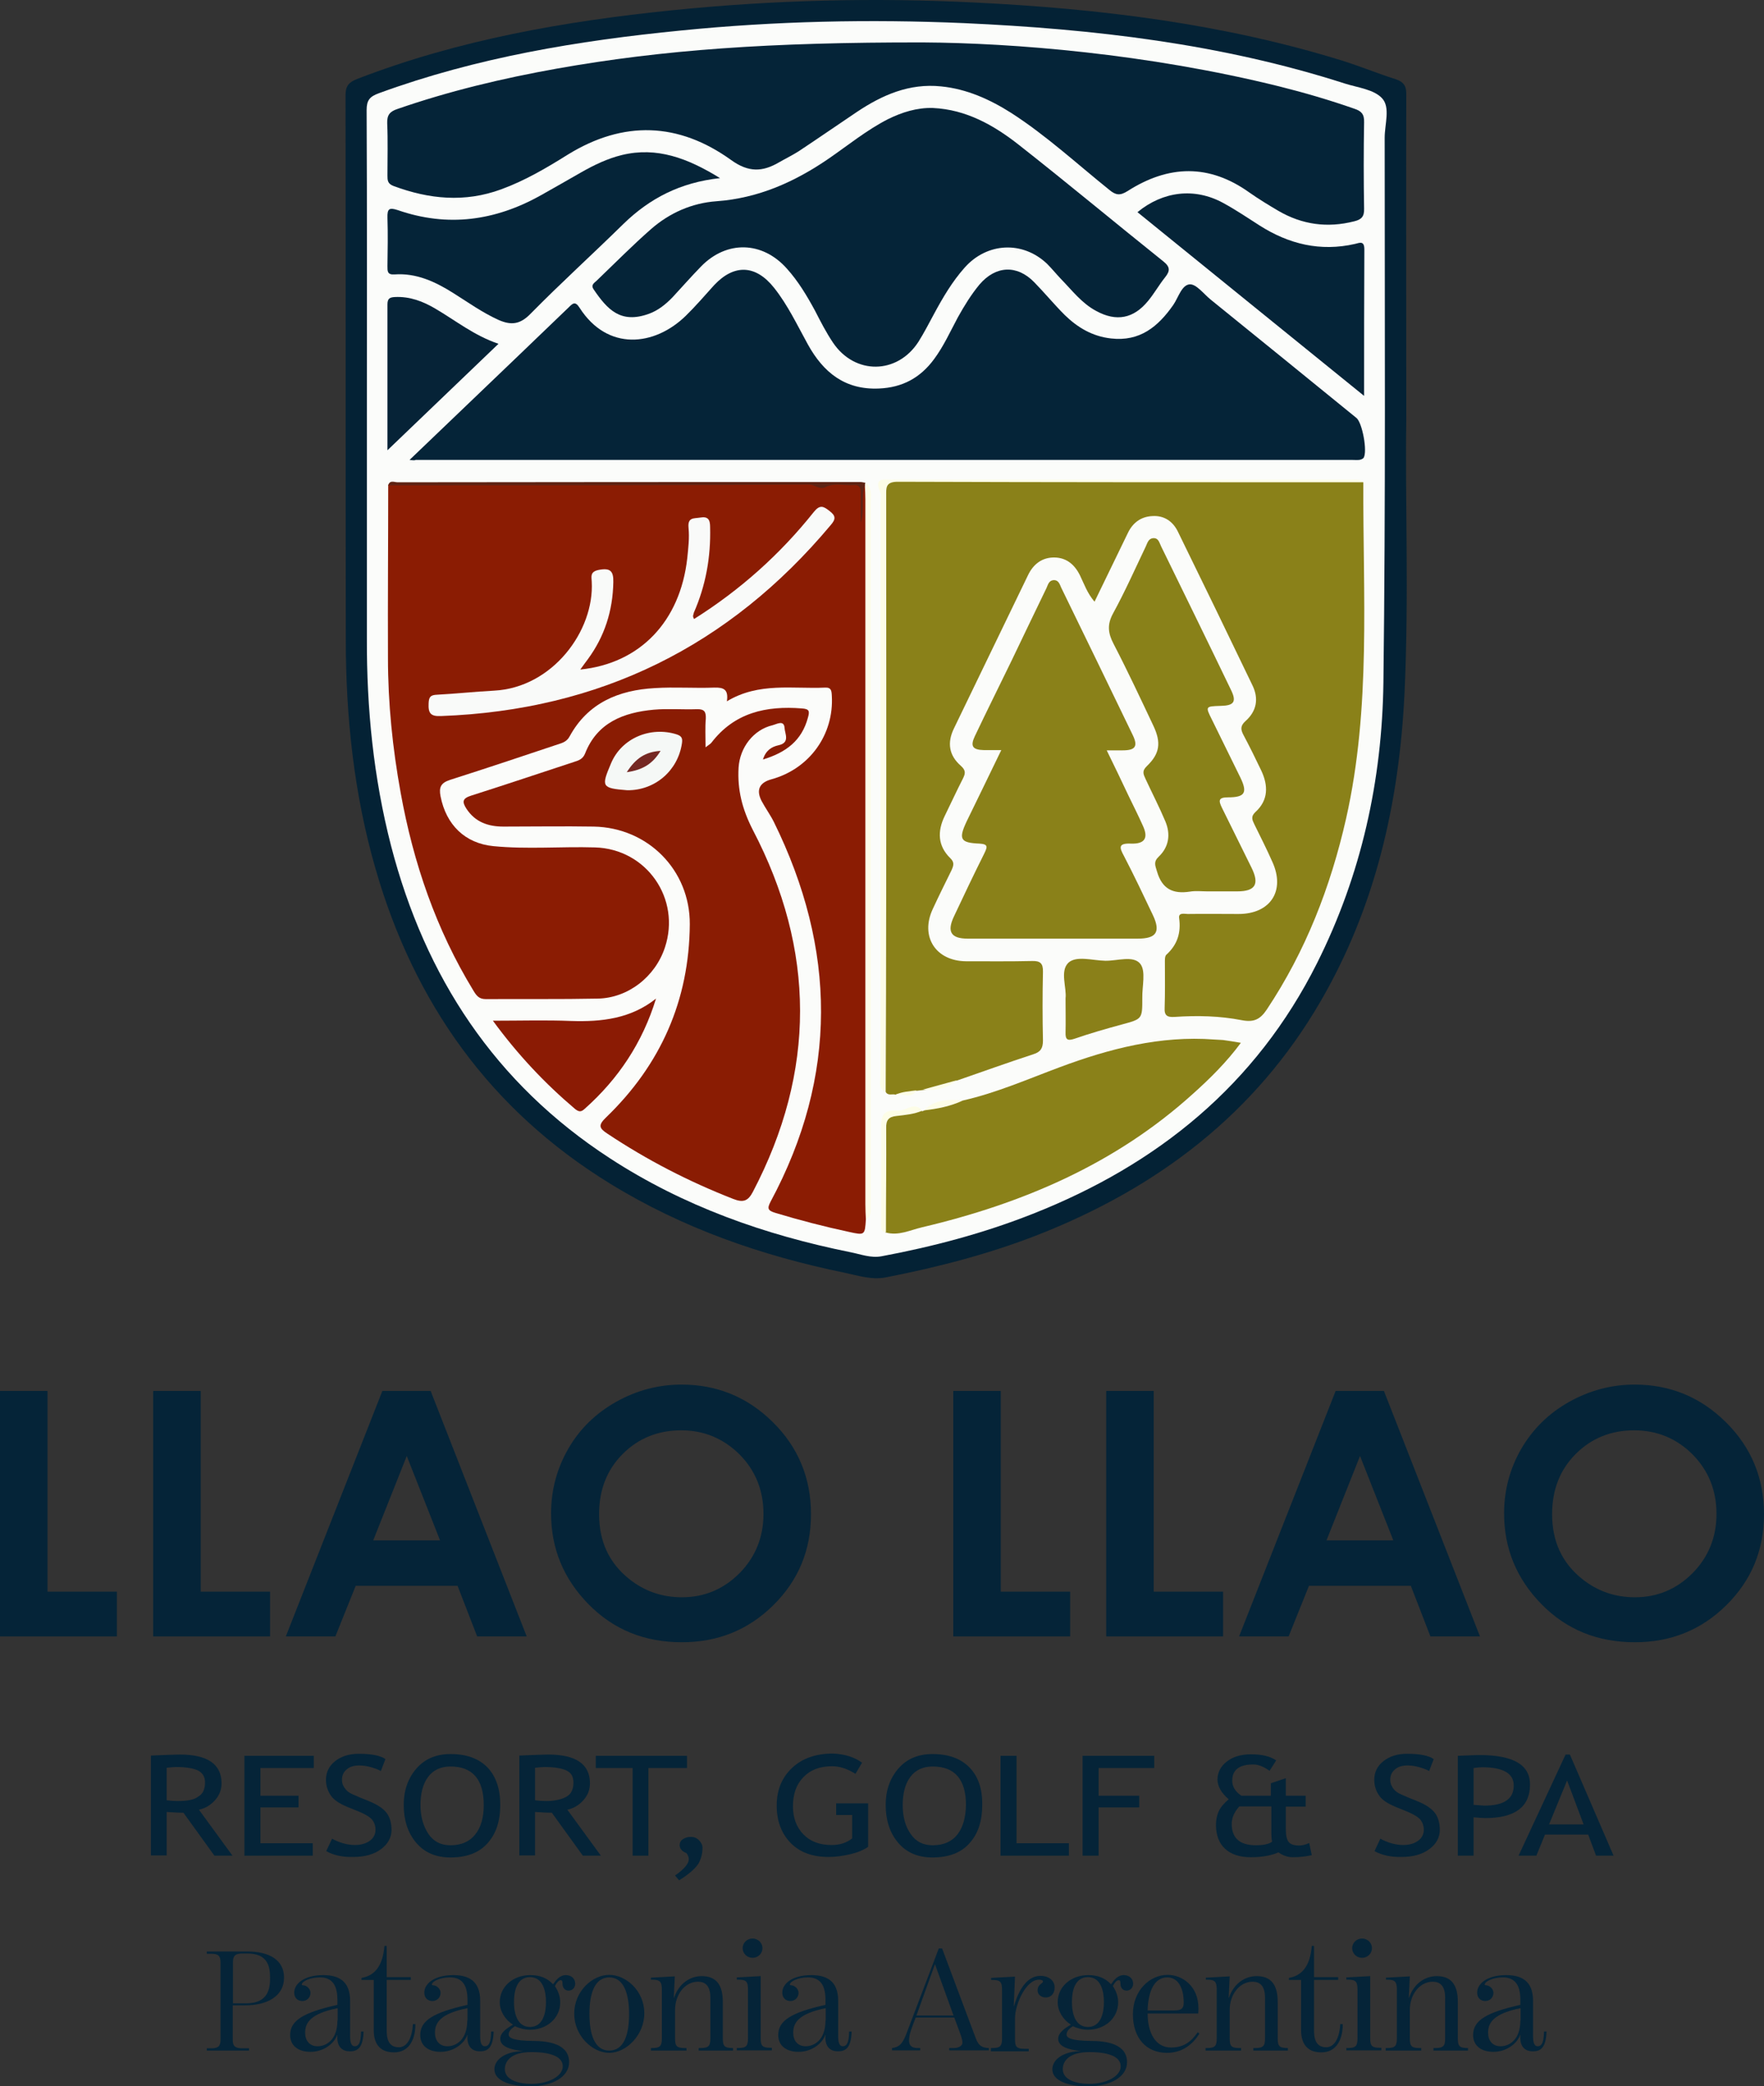 <?xml version="1.0" encoding="utf-8"?>
<!-- Generator: Adobe Illustrator 22.0.1, SVG Export Plug-In . SVG Version: 6.00 Build 0)  -->
<svg version="1.1" id="Layer_1" xmlns="http://www.w3.org/2000/svg" xmlns:xlink="http://www.w3.org/1999/xlink" x="0px" y="0px"
	 viewBox="0 0 694.3 821" style="enable-background:new 0 0 694.3 821;" xml:space="preserve">
<rect x="0" y="0" width="694.3" height="821" fill="#333333" stroke="none"/>
<style type="text/css">
	.st0{fill:#042235;}
	.st1{fill:#FBFCFA;}
	.st2{fill:#8B1C03;}
	.st3{fill:#8A8119;}
	.st4{fill:#052438;}
	.st5{fill:#8A1C03;}
	.st6{fill:#898119;}
	.st7{fill:#062337;}
	.st8{fill:#8B1B04;}
	.st9{fill:#8A8019;}
	.st10{fill:#FDFDE7;}
	.st11{fill:#5E2314;}
	.st12{fill:#F9FAF9;}
	.st13{fill:#F5F8F6;}
	.st14{fill:#752823;}
</style>
<path class="st0" d="M553.5,165.6c-0.5,30.8,1.1,69.1-0.7,107.4c-2.1,42.8-11.3,83.7-33.1,121.2c-25.7,44.2-64,73.2-111,91.7
	c-19.4,7.6-39.5,12.8-60,16.8c-5.7,1.1-10.9-0.7-16.2-1.8c-32.7-6.7-63.8-17.5-92.4-35.1c-47.2-29-77.1-71.1-92.3-123.9
	c-8.5-29.5-11.7-59.8-11.7-90.4c-0.1-71.3,0-142.7-0.1-214c0-3.7,1.3-5.1,4.5-6.4c40.1-15.5,82-22.8,124.5-27.1
	c39.5-4,79.1-5,118.8-3c49,2.4,97.5,8.3,144.6,22.9c7,2.2,13.8,5,20.7,7.2c3.5,1.1,4.5,2.8,4.4,6.4
	C553.4,77.7,553.5,117.9,553.5,165.6z"/>
<path class="st1" d="M144.4,163.8c0-40.2,0.1-80.3-0.1-120.5c0-3.8,1.2-5.3,4.8-6.6c38.5-14.1,78.4-20.7,119-24.7
	c37-3.7,74.2-4.5,111.3-2.9c50.9,2.3,101.2,8.1,150,23.8c5.1,1.6,11.4,2.3,14.6,5.8c3.3,3.6,1,10.2,1,15.5c0,71.5,0.4,143-0.5,214.4
	c-0.5,38.5-8.7,75.7-26.1,110.4c-24,47.9-62.7,79.3-111.9,98.7c-19.2,7.6-39.2,12.9-59.5,16.7c-4.3,0.8-8.2-0.8-12.3-1.6
	c-33.7-6.8-65.7-18.1-94.7-37c-45.2-29.4-72.7-71.3-86.1-123c-6.9-26.8-9.6-54-9.5-81.6C144.4,222.2,144.4,193,144.4,163.8z"/>
<path class="st2" d="M340.8,479.9c-0.4,6.2-0.4,6.3-6.7,4.9c-9.8-2.1-19.4-4.6-29-7.5c-2.9-0.9-3.2-1.7-1.8-4.4
	c26.6-49.5,25.9-99.4,1.3-149.4c-1.4-2.8-3.3-5.4-4.8-8.2c-2.3-4.4-0.9-7.3,3.8-8.6c15-4.1,24.7-17.6,23.8-32.9
	c-0.1-1.9-0.2-3.3-2.6-3.2c-12.8,0.6-26.1-2.2-38.7,5.4c0.7-4.7-1.3-5.5-4.9-5.4c-7.8,0.3-15.7-0.3-23.5,0.2
	c-14.2,0.8-26.3,5.8-33.5,19c-1.1,2.1-2.9,2.6-4.8,3.2c-14,4.7-28.1,9.4-42.2,13.9c-3.7,1.2-4.5,2.9-3.8,6.5
	c2.2,11.2,9.6,18.5,20.8,19.6c13.3,1.3,26.6,0.1,40,0.5c20.3,0.6,33.9,20.2,27.5,39.4c-3.8,11.5-14.5,19.9-26.5,20.1
	c-14.7,0.3-29.3,0.1-44,0.2c-2.7,0-3.7-1.4-4.9-3.4c-14.7-24.1-23.6-50.2-28.6-77.8c-3.2-17.6-5-35.3-5-53.2
	c-0.1-22.7,0.1-45.3,0.1-68c1.5-1,3.2-0.5,4.9-0.5c53.4,0,106.9-0.1,160.3,0c5.5,0,11,0.1,16.4-0.1c3.6-0.1,5.3,0.7,4.9,4.6
	c-0.3,2.6,0,5.3-0.1,8c0.1-3.3,0-6.5,0.1-9.8c0-1-0.4-2.6,1.7-2.1c1,2,0.8,4.2,0.8,6.4c0,92.1,0,184.1,0,276.2
	C341.7,475.7,341.9,477.9,340.8,479.9z"/>
<path class="st3" d="M352.5,430.8c-1.3-0.4-2.8,0.5-3.8-0.9c-1.2-1.8-1-3.8-1-5.8c0-76.3,0-152.5,0-228.8c0-3.3-0.3-6,4.7-6
	c60.4,0.2,120.9,0.1,181.3,0.1c1,0,2-0.1,2.9,0.4c-0.2,44.2,3.1,88.6-6.8,132.4c-6.1,26.9-15.9,52.1-31.2,75.1
	c-2.6,3.9-5.1,5.1-9.8,4.2c-8.7-1.7-17.5-1.9-26.4-1.3c-3,0.2-4.2-0.5-4-3.7c0.2-5.8,0.1-11.7,0.1-17.5c0-1.1-0.1-2.7,0.6-3.3
	c4.3-3.9,5.8-8.6,5-14.4c-0.3-2.3,2.1-1.6,3.4-1.6c6.7-0.1,13.3,0,20,0c12.5,0,18.5-9.1,13.3-20.5c-2.2-5-4.7-9.9-7.1-14.8
	c-0.8-1.7-1.5-3,0.4-4.8c5.2-4.7,5.1-10.5,2.3-16.4c-2.2-4.6-4.5-9.3-6.9-13.8c-1.2-2.2-1.4-3.7,0.7-5.6c4.4-3.9,5.3-8.8,2.8-14
	c-9.7-20.2-19.5-40.4-29.4-60.6c-1.9-3.9-5.3-6.4-10-6.1c-4.6,0.2-7.8,2.7-9.7,6.7c-4.3,8.8-8.5,17.6-13.1,27
	c-2.9-3.4-4.1-7-5.7-10.3c-2.1-4.3-5.3-7-10-7.1c-4.9-0.1-8.4,2.6-10.5,7c-9.7,20.1-19.4,40.1-29.1,60.2c-2.8,5.7-2,10.7,2.7,14.8
	c2,1.8,1.8,3,0.8,5c-2.5,4.9-4.8,9.9-7.2,14.8c-2.9,6-2.7,11.7,2.2,16.5c1.8,1.7,1.3,3,0.5,4.8c-2.5,5.1-5,10.1-7.4,15.3
	c-5,10.8,1.2,20.4,13.1,20.5c8.7,0,17.3,0.1,26-0.1c3.2-0.1,4.4,0.9,4.3,4.3c-0.2,9-0.2,18,0,27c0,3-0.9,4.5-3.8,5.4
	c-10.1,3.3-20.1,6.9-30.2,10.4c-4.2,2-8.7,3.2-13.4,3.7c-0.9,0.1-1.8,0.2-2.6,0.3C358.3,431.3,355.1,429.7,352.5,430.8z"/>
<path class="st4" d="M161.2,181c14.6-14,28.5-27.3,42.4-40.6c6.7-6.5,13.5-12.9,20.2-19.4c1.6-1.6,2.6-2.6,4.3,0.1
	c11,17.2,29.5,15.2,41.8,3.2c3.9-3.8,7.5-8,11.2-12.1c7.9-8.4,16.4-8,23.6,1.1c5.4,6.8,9.1,14.7,13.3,22.3c6.1,11,14.6,17.9,28,17.3
	c9.2-0.4,16.2-4.2,21.6-11.5c3.8-5.1,6.4-10.9,9.4-16.5c2.5-4.5,5.2-8.9,8.5-12.9c6.4-7.5,14.8-7.9,21.6-0.9
	c4.1,4.2,7.8,8.7,11.9,12.8c5.1,5,11,8.5,18.3,9.3c11.3,1.3,18.5-4.6,24.5-13.2c2-2.9,3.3-7.9,6.5-8.1c2.6-0.1,5.5,3.8,8.2,6
	c19.1,15.5,38.3,31,57.4,46.6c2.3,1.9,4.4,13.2,2.8,15.7c-0.3,0.4-1.1,0.7-1.7,0.8c-1,0.1-2,0-3,0c-122.8,0-245.6,0-368.4,0
	C163.3,181.2,162.8,181.2,161.2,181z"/>
<path class="st4" d="M363.5,16.7c35,0.2,88,4.4,140,17.3c10,2.5,19.9,5.4,29.6,8.8c2.7,0.9,3.9,2.1,3.8,5.3c-0.2,11.3-0.2,22.7,0,34
	c0.1,3.1-1,4.3-3.9,5c-10.6,2.7-20.5,1.3-29.8-4.1c-3.9-2.3-7.7-4.6-11.4-7.2c-15.9-11.4-31.9-10.9-48-0.6c-3,1.9-4.7,1.6-7.2-0.5
	c-12.7-10.2-24.7-21.3-38.5-30.2c-8.5-5.4-17.6-9.5-27.7-10.5c-12.5-1.3-23.2,3.4-33.2,10.1c-7.6,5.1-15.1,10.3-22.8,15.4
	c-2.5,1.6-5.2,2.9-7.8,4.4c-6.5,3.8-12,4-18.8-0.9c-20.7-14.9-42.4-15.7-64.4-2.1c-8.3,5.2-16.8,10.2-26.1,13.6
	c-14.4,5.3-28.4,3.9-42.4-1.3c-2.4-0.9-2.4-2.3-2.4-4.2c0-6.8,0.2-13.7-0.1-20.5c-0.1-3.2,1-4.6,4-5.6c20.5-7.1,41.5-12.1,62.8-15.9
	C260.9,19.6,302.9,16.6,363.5,16.7z"/>
<path class="st4" d="M367.2,42.5c13.1,0.6,24,6.8,33.8,14.5c19.1,15,37.8,30.6,56.8,45.8c2.8,2.2,2.8,3.8,0.8,6.3
	c-2.4,3-4.3,6.4-6.7,9.3c-5.7,7-12.5,8.3-20.4,4c-5.7-3-9.6-8.2-14-12.7c-1.8-1.9-3.5-4-5.4-5.9c-9.6-9.1-23.6-8.4-32.4,1.5
	c-4.9,5.5-8.6,11.8-12.1,18.3c-2,3.7-3.9,7.4-6.1,10.9c-8.3,12.9-25,13.1-33.6,0.4c-2.7-4-4.9-8.3-7.1-12.6
	c-3.2-5.9-6.6-11.6-11.1-16.6c-9.6-10.8-23.7-11.2-33.8-0.8c-3.8,3.9-7.5,8.1-11.2,12.1c-2.7,2.8-5.7,5.2-9.3,6.5
	c-11.1,4-16.3-1.6-21.8-9.7c-1.1-1.6,0.2-2.4,1.2-3.3c7.1-6.8,14-13.8,21.4-20.3c7.3-6.4,16.1-10.3,25.8-11
	c16.5-1.2,30.8-7.6,44.2-16.8c7.7-5.3,14.9-11.2,23.3-15.5C355,44.2,360.9,42.3,367.2,42.5z"/>
<path class="st5" d="M277.7,294.1c1.3-1,1.9-1.3,2.3-1.8c9.1-11.9,21.6-14.6,35.6-13.5c3,0.2,3.1,1.1,2.4,3.6
	c-2.4,9-8.5,13.7-17.7,16.5c1.1-3.6,3.4-5,6.1-5.6c4.7-1,2.5-4.6,2.4-6.8c-0.2-3.3-3.1-1.5-4.7-1.1c-7.6,1.8-12.9,8.8-13.4,16.7
	c-0.5,8.7,1.4,16.3,5.6,24.5c24.7,47.3,24.9,95,0,142.5c-1.9,3.6-3.8,4.3-7.8,2.7c-17.4-6.8-33.9-15.3-49.5-25.7
	c-3.2-2.1-3.6-3.3-0.5-6.3c21.5-20.7,32.8-46.1,33-76.1c0.1-21.3-16.5-38-37.8-38.4c-11.8-0.2-23.7,0-35.5,0c-6,0-11.1-1.7-14.6-7
	c-1.8-2.8-1.6-4.1,1.9-5.2c13.5-4.3,26.9-8.8,40.3-13.2c1.9-0.6,3.6-1.1,4.5-3.4c4.8-12.2,15.2-16.1,27-17.2c5.6-0.5,11.3,0,17-0.2
	c3.1-0.1,3.6,1.2,3.5,3.8C277.5,286.2,277.7,289.7,277.7,294.1z"/>
<path class="st3" d="M394.1,295.2c-2.9,0-4.8,0-6.8,0c-4.5-0.1-5.5-1.5-3.6-5.5c4.7-9.9,9.6-19.7,14.4-29.6
	c4.6-9.6,9.2-19.2,13.8-28.7c0.6-1.3,0.9-3,2.9-3.1c1.9,0,2.3,1.7,2.9,3c9.4,19.3,18.8,38.6,28.1,57.9c2.2,4.5,1.1,6.1-3.9,6.1
	c-1.8,0-3.6,0-6.3,0c3.1,6.4,5.9,12.1,8.6,17.9c1.9,3.9,3.8,7.7,5.6,11.7c2.3,4.9,0.8,7.3-4.7,7.1c-5.1-0.2-4.5,1.6-2.7,4.9
	c4,7.7,7.7,15.5,11.4,23.3c3.1,6.6,1.3,9.2-6,9.2c-22.3,0-44.6,0-66.9,0c-6.6,0-8.3-2.7-5.4-8.8c3.9-8.3,7.8-16.5,11.9-24.7
	c1.2-2.5,1.7-3.7-1.9-3.9c-7.6-0.3-8.3-1.8-5-8.8C385,314,389.4,304.9,394.1,295.2z"/>
<path class="st3" d="M379,433.1c13.2-3,25.5-8.4,38.1-13.1c19.6-7.3,39.6-12.5,60.8-10.9c1.2,0.1,2.3,0.1,3.5,0.2
	c2.1,0.3,4.2,0.6,7,1.1c-5.7,7.7-12.2,14.1-18.9,20.1c-30.5,27.6-67.1,43.2-106.6,52.5c-4.7,1.1-9.3,3.5-14.4,2
	c-1.5-3.1-0.8-6.5-0.9-9.7c-0.3-10.3-0.1-20.6-0.1-30.8c0-5,1-6.1,6.1-6.4c3.1-0.2,6.1-1.6,9.2-0.9c0.3,0.2,0.5,0.1,0.7-0.1
	C368.6,434.7,373.8,434.1,379,433.1z"/>
<path class="st6" d="M475.3,350.8c-2.3,0-4.7-0.3-7,0.1c-6.6,1-10.9-1-12.9-7.9c-0.7-2.4-1.5-3.8,0.7-5.9c4-3.8,4.7-8.8,2.6-13.8
	c-2.4-5.7-5.2-11.1-7.8-16.7c-0.8-1.8-1.6-3.1,0.5-5.1c5.1-4.9,5.7-9.2,2.6-15.8c-5.1-10.8-10.2-21.7-15.7-32.3
	c-2.2-4.2-2.6-7.6-0.2-12c4.7-8.6,8.7-17.6,12.9-26.4c0.6-1.3,1-3,2.8-3.2c2.2-0.2,2.5,1.8,3.2,3.2c9.2,18.8,18.4,37.6,27.5,56.5
	c2.3,4.7,1.2,6.2-4.1,6.3c-6,0.2-6,0.2-3.4,5.4c3.7,7.6,7.5,15.2,11.2,22.8c2.9,6,1.8,7.8-4.9,7.8c-3.8,0-3.7,1.3-2.4,4
	c3.9,7.9,7.8,15.8,11.7,23.7c3.2,6.5,1.5,9.3-5.7,9.3C483,350.8,479.1,350.8,475.3,350.8z"/>
<path class="st4" d="M283.4,70.1c-15.7,1.7-27.7,8-38,18c-12.1,11.9-24.7,23.3-36.6,35.4c-4.1,4.2-7.6,4.6-12.6,2.4
	c-6.4-2.9-12.1-7-18-10.7c-7-4.4-14.4-7.8-22.9-7.2c-2.9,0.2-2.8-1.3-2.8-3.3c0.1-6.3,0.2-12.7,0-19c-0.1-3.6,0.7-4.1,4.1-3
	c19.6,6.8,38.3,4.2,56.2-5.8c5.4-3,10.7-6.1,16-9.1c5.1-2.9,10.3-5.4,16-6.8C258.5,57.7,270.6,62.2,283.4,70.1z"/>
<path class="st4" d="M536.9,155.8c-30.3-24.6-59.8-48.4-89.2-72.3c10.1-8.3,22.5-9.7,33.6-3.7c5,2.7,9.7,5.9,14.4,8.9
	c11.6,7.4,24,10.4,37.6,7.3c2-0.5,3.7-1.3,3.7,2.2C536.9,117,536.9,135.8,536.9,155.8z"/>
<path class="st7" d="M152.5,177.2c0-20,0-38.7,0-57.4c0-2.3,0.9-2.8,2.9-2.9c5.9-0.3,11.1,1.7,16,4.6c8,4.7,15.3,10.6,24.8,13.8
	C181.7,149.2,167.6,162.7,152.5,177.2z"/>
<path class="st8" d="M194,401.7c11,0,20.9-0.3,30.8,0.1c12,0.4,23.5-0.9,33.4-8.8c-5.3,17.3-14.8,31.6-28.1,43.4
	c-1.4,1.3-2.3,1.2-3.8,0C214.5,426.4,203.9,415.2,194,401.7z"/>
<path class="st9" d="M419.4,392.9c0.5-4.2-2.3-10.7,1.1-14c3.1-2.9,9.5-0.9,14.5-0.8c4.7,0.1,11.1-2.2,13.8,1.2
	c2.3,2.9,0.7,8.9,0.8,13.5c0,8.3,0,8.2-8.1,10.4c-6.3,1.7-12.5,3.5-18.6,5.6c-2.7,0.9-3.6,0.4-3.5-2.5
	C419.5,402.1,419.4,398,419.4,392.9z"/>
<path class="st10" d="M536.6,189.8c-61.1,0-122.2,0-183.3-0.2c-4.8,0-4.5,2.4-4.5,5.5c0,51.8,0.1,103.6,0,155.4
	c0,26.5-0.1,52.9-0.2,79.4c-3-1.5-2-4.3-2-6.7c0-75.1,0-150.3,0-225.4c0-1.3,0.4-2.9-0.1-4c-2.8-6.2,1.7-5,4.9-5
	c60,0,119.9,0,179.9,0C533.2,188.9,535.1,188.3,536.6,189.8z"/>
<path class="st10" d="M340.8,479.9c-0.1-2-0.2-4-0.2-6c0-92.5,0-184.9,0-277.4c0-1.8-0.1-3.7-0.2-5.5c-0.2-0.4-0.1-0.8,0.2-1.1
	c2.8,2,2.1,5,2.1,7.8c0,84.8,0,169.6,0,254.4c0,7.5,0,15,0,22.5C342.7,476.6,343.1,478.7,340.8,479.9z"/>
<path class="st11" d="M340.6,190c-0.1,0.3-0.2,0.7-0.2,1c-1.6,4.8,0,9.9-1.6,14.7c0-3.8,0-7.7,0-11.5c0-1.8-0.3-3.5-2.6-3.3
	c-3.8,0.3-7.6-1-11.3,0.8c-2.4,1.2-4.1-1-6.4-1C263.2,191,208,191,152.8,191c0.6-2.2,2.4-1.2,3.7-1.2c60.7-0.1,121.4-0.1,182.2-0.1
	C339.3,189.7,339.9,189.9,340.6,190z"/>
<path class="st10" d="M363,437.1c-3.2,1.4-6.7,1.7-10.2,2.1c-3,0.3-4.1,1.6-4,4.8c0.1,13.6-0.1,27.3-0.1,40.9
	c-1.5-0.1-1.9-0.9-1.9-2.3c0-12.8,0-25.7,0-38.5c0-5.9,1.1-7.3,6.8-7C356.7,437.2,359.9,433.3,363,437.1z"/>
<path class="st10" d="M379,433.1c-4.9,2.3-10.1,3.3-15.4,3.9C368,432.6,373.5,432.6,379,433.1z"/>
<path class="st10" d="M363.3,428.8c4.5-1.2,8.9-2.5,13.4-3.7C372.8,428.3,368.3,429.4,363.3,428.8z"/>
<path class="st10" d="M352.5,430.8c2.6-1.2,5.4-1.3,8.2-1.7C358.6,432.7,355.2,430.2,352.5,430.8z"/>
<path class="st12" d="M273.2,243.6c18.1-11.4,33.8-25.4,47.1-42.1c2.4-3,3.8-2.3,6.2-0.4c2.5,1.9,2.5,3.2,0.5,5.5
	c-40,47.8-91,72.9-153.4,75.2c-4.1,0.2-5.1-1.1-4.9-5c0.1-2.6,0.8-3.3,3.4-3.4c7.5-0.4,14.9-1.2,22.4-1.6
	c23-1.2,39.5-23.6,38.4-42.9c-0.1-2-0.7-3.9,2.7-4.6c4.6-0.9,5.9,0.4,5.8,4.8c-0.2,11.2-3.4,21.3-10,30.3c-1,1.3-1.9,2.6-3,4.1
	c23.5-2.4,39.3-18.9,42.1-43.8c0.4-4,0.9-8,0.5-12c-0.4-4.2,2.1-3.6,4.5-4c3.3-0.6,4,0.9,4,3.8c0.3,11.7-1.7,22.9-6.4,33.6
	C273,241.9,272.4,242.4,273.2,243.6z"/>
<path class="st13" d="M246.9,311c-10.2-0.8-10.3-1.4-6.4-10.6c4.2-10,15.6-14.6,25.8-11.4c2.1,0.7,2.4,1.6,2.1,3.6
	C266.8,303.3,257.8,311.1,246.9,311z"/>
<path class="st14" d="M246.7,303.9c3.5-5.5,7.3-8,13.3-8.4C256.9,300.6,253,303,246.7,303.9z"/>
<polygon class="st4" points="0,547.4 18.7,547.4 18.7,626.4 46,626.4 46,644 0,644 "/>
<polygon class="st4" points="60.3,547.4 79,547.4 79,626.4 106.3,626.4 106.3,644 60.3,644 "/>
<path class="st4" d="M150.5,547.4h19l37.8,96.6h-19.5l-7.7-19.9H140l-8,19.9h-19.5L150.5,547.4z M160.1,573l-13.2,33.2h26.3
	L160.1,573z"/>
<path class="st4" d="M268.3,544.9c13.9,0,25.9,4.9,35.9,14.8c10,9.9,15,22,15,36.2c0,14.1-4.9,26-14.8,35.8
	c-9.9,9.8-21.9,14.6-36,14.6c-14.8,0-27-5-36.8-15c-9.8-10-14.7-21.9-14.7-35.7c0-9.2,2.3-17.7,6.8-25.5s10.8-13.9,18.8-18.4
	C250.5,547.2,259.1,544.9,268.3,544.9z M268.1,562.9c-9.1,0-16.8,3.1-23,9.3c-6.2,6.2-9.3,14.1-9.3,23.7c0,10.7,3.9,19.1,11.7,25.4
	c6.1,4.9,13,7.3,20.9,7.3c8.9,0,16.4-3.2,22.7-9.5c6.2-6.3,9.4-14.1,9.4-23.3c0-9.2-3.1-17-9.4-23.4
	C284.7,566.1,277.1,562.9,268.1,562.9z"/>
<polygon class="st4" points="375.2,547.4 393.9,547.4 393.9,626.4 421.2,626.4 421.2,644 375.2,644 "/>
<polygon class="st4" points="435.4,547.4 454.1,547.4 454.1,626.4 481.4,626.4 481.4,644 435.4,644 "/>
<path class="st4" d="M525.7,547.4h19l37.8,96.6H563l-7.7-19.9h-40.1l-8,19.9h-19.5L525.7,547.4z M535.3,573l-13.2,33.2h26.3
	L535.3,573z"/>
<path class="st4" d="M643.4,544.9c13.9,0,25.9,4.9,35.9,14.8c10,9.9,15,22,15,36.2c0,14.1-4.9,26-14.8,35.8
	c-9.9,9.8-21.9,14.6-36,14.6c-14.8,0-27-5-36.8-15c-9.8-10-14.7-21.9-14.7-35.7c0-9.2,2.3-17.7,6.8-25.5
	c4.6-7.8,10.8-13.9,18.8-18.4C625.7,547.2,634.2,544.9,643.4,544.9z M643.2,562.9c-9.1,0-16.8,3.1-23,9.3
	c-6.2,6.2-9.3,14.1-9.3,23.7c0,10.7,3.9,19.1,11.7,25.4c6.1,4.9,13,7.3,20.9,7.3c8.9,0,16.4-3.2,22.7-9.5c6.2-6.3,9.4-14.1,9.4-23.3
	c0-9.2-3.1-17-9.4-23.4C659.9,566.1,652.2,562.9,643.2,562.9z"/>
<path class="st4" d="M78.3,712.2c2.4-0.5,4.5-1.7,6.3-3.7c1.8-2,2.6-4.2,2.6-6.7c0-7.5-5.5-11.3-16.4-11.3c-1.4,0-3.6,0.1-6.6,0.2
	c-3,0.1-4.6,0.2-4.8,0.2v39.3h6.2v-17.1c3,0.2,5.2,0.3,6.6,0.3l12.2,16.9h7.1L78.3,712.2z M70,708.8c-1.4,0-2.9-0.1-4.4-0.3v-12.8
	c1.8-0.2,3.1-0.3,3.7-0.3c3.9,0,6.8,0.5,8.7,1.4c1.8,1,2.7,2.5,2.7,4.7c0,2.7-0.9,4.5-2.6,5.5C76.5,708.3,73.7,708.8,70,708.8z"/>
<polygon class="st4" points="102.5,695.8 102.5,706.7 117.5,706.7 117.5,711.3 102.5,711.3 102.5,725.4 123.1,725.4 123.1,730.3 
	96.2,730.3 96.2,691 123.5,691 123.5,695.8 "/>
<path class="st4" d="M128.4,728.5l2.3-4.9c1.2,0.7,2.6,1.3,4.3,1.8s3.3,0.7,4.7,0.7c2.4,0,4.4-0.6,5.9-1.7s2.2-2.6,2.2-4.4
	c0-1.3-0.4-2.6-1.2-3.7c-0.8-1.1-2.9-2.4-6.2-3.7l-3.7-1.5c-3.1-1.3-5.3-2.7-6.5-4.5s-1.9-3.8-1.9-6.2c0-2.9,1.2-5.4,3.6-7.3
	c2.4-1.9,5.5-2.9,9.3-2.9c5,0,8.6,0.7,10.5,2.1l-1.8,4.7c-0.8-0.5-2.1-1-3.8-1.5c-1.7-0.5-3.3-0.7-4.7-0.7c-2.1,0-3.8,0.5-5,1.6
	c-1.2,1-1.8,2.4-1.8,4c0,1,0.2,1.9,0.7,2.7s1,1.5,1.8,2.1c0.8,0.6,2.4,1.3,4.8,2.3l3.7,1.5c3.1,1.3,5.3,2.8,6.6,4.5
	c1.3,1.8,1.9,4,1.9,6.7c0,2.9-1.4,5.5-4.1,7.5c-2.8,2.1-6.4,3.1-11,3.1C134.7,730.9,131.2,730.1,128.4,728.5z"/>
<path class="st4" d="M191.9,695.6c-3.4-3.5-8.2-5.3-14.6-5.3c-5.6,0-10.1,1.9-13.4,5.7c-3.3,3.8-5,8.6-5,14.3c0,6,1.6,11,4.9,14.9
	c3.3,3.9,7.8,5.8,13.5,5.8c6.3,0,11.2-1.8,14.5-5.5c3.4-3.7,5.1-8.7,5.1-15.2C196.9,704,195.2,699.1,191.9,695.6z M187,722
	c-2.2,2.8-5.5,4.2-9.7,4.2c-3.8,0-6.7-1.5-8.7-4.5s-3.1-6.8-3.1-11.3c0-4.7,1-8.4,3-11.1s5-4.1,8.8-4.1c8.7,0,13.1,5.1,13.1,15.2
	C190.4,715.3,189.3,719.2,187,722z"/>
<path class="st4" d="M223.3,712.2c2.4-0.5,4.5-1.7,6.3-3.7c1.8-2,2.6-4.2,2.6-6.7c0-7.5-5.5-11.3-16.4-11.3c-1.4,0-3.6,0.1-6.6,0.2
	c-3,0.1-4.6,0.2-4.8,0.2v39.3h6.2v-17.1c3,0.2,5.2,0.3,6.6,0.3l12.2,16.9h7.1L223.3,712.2z M215,708.8c-1.4,0-2.9-0.1-4.4-0.3v-12.8
	c1.8-0.2,3.1-0.3,3.7-0.3c3.9,0,6.8,0.5,8.7,1.4s2.7,2.5,2.7,4.7c0,2.7-0.9,4.5-2.6,5.5S218.7,708.8,215,708.8z"/>
<polygon class="st4" points="255.2,695.8 255.2,730.3 249,730.3 249,695.8 234.5,695.8 234.5,691 270.4,691 270.4,695.8 "/>
<path class="st4" d="M267.3,740l-1.6-1.9c3.6-2.5,5.4-4.7,5.4-6.4c0-0.8-0.3-1.6-0.9-2.4c-1.8-0.7-2.7-1.8-2.7-3.2
	c0-0.9,0.4-1.7,1.3-2.3c0.9-0.6,1.9-0.9,3.2-0.9c1.1,0,2.2,0.4,3.1,1.3c0.9,0.9,1.4,1.9,1.4,3c0,2.4-0.6,4.5-1.7,6.4
	C273.5,735.5,271.1,737.6,267.3,740z"/>
<path class="st4" d="M339.3,693.7l-2.6,4.4c-3.1-2-6.2-3-9.2-3c-4.8,0-8.5,1.4-11.3,4.3s-4.1,6.7-4.1,11.5c0,4.5,1.4,8.2,4.1,11
	c2.7,2.8,6.4,4.2,11.1,4.2c3.3,0,6-0.9,8.1-2.6v-9.2h-6.3v-4.6h12.6v17.1c-1.7,1.2-4,2.2-6.9,2.9c-3,0.7-5.9,1.1-8.7,1.1
	c-6.3,0-11.3-1.8-14.9-5.5s-5.5-8.6-5.5-14.7c0-6.1,2-11,6-14.8s9.4-5.7,16.2-5.7C332.4,690.3,336.3,691.5,339.3,693.7z"/>
<path class="st4" d="M381.6,695.6c-3.4-3.5-8.2-5.3-14.6-5.3c-5.6,0-10.1,1.9-13.4,5.7c-3.3,3.8-5,8.6-5,14.3c0,6,1.6,11,4.9,14.9
	c3.3,3.9,7.8,5.8,13.5,5.8c6.3,0,11.2-1.8,14.5-5.5c3.4-3.7,5.1-8.7,5.1-15.2C386.7,704,385,699.1,381.6,695.6z M376.8,722
	c-2.2,2.8-5.5,4.2-9.7,4.2c-3.8,0-6.7-1.5-8.7-4.5c-2.1-3-3.1-6.8-3.1-11.3c0-4.7,1-8.4,3-11.1s5-4.1,8.8-4.1
	c8.7,0,13.1,5.1,13.1,15.2C380.1,715.3,379,719.2,376.8,722z"/>
<polygon class="st4" points="393.8,730.3 393.8,691 400.1,691 400.1,725.4 420.7,725.4 420.7,730.3 "/>
<polygon class="st4" points="432.4,695.8 432.4,706.7 448.4,706.7 448.4,711.3 432.4,711.3 432.4,730.3 426.1,730.3 426.1,691 
	454.3,691 454.3,695.8 "/>
<path class="st4" d="M515.3,725.3c-1.5,0.7-2.8,1-4,1c-1.9,0-3.2-0.4-4-1.3c-0.8-0.9-1.2-2.6-1.2-5V711h7.8v-4.3h-7.8v-6.9l-5.9,2
	v4.9h-11.6c-2.4-1.6-3.6-3.6-3.6-5.9c0-4.3,2.8-6.4,8.3-6.4c1.9,0,4,0.8,6.4,2.5l2.6-4.1c-2.3-1.6-5.6-2.4-9.9-2.4
	c-4,0-7.2,1-9.6,2.9c-2.4,1.9-3.6,4.3-3.6,7c0,2.7,1.5,5.3,4.4,7.8c-1.9,1.6-3.2,3.2-3.9,4.7c-0.7,1.5-1.1,3.3-1.1,5.4
	c0,4,1.2,7.2,3.6,9.4c2.4,2.2,5.7,3.3,10.1,3.3c4.3,0,7.9-0.6,10.9-1.9c1.8,1.3,3.7,1.9,5.6,1.9c2.8,0,5.3-0.3,7.5-0.8L515.3,725.3z
	 M494.3,726.2c-6.3,0-9.5-2.8-9.5-8.4c0-2.4,1-4.7,3-6.9h12.6v10.8c0,1.2,0.1,2.3,0.3,3.1C499.3,725.8,497.1,726.2,494.3,726.2z"/>
<path class="st4" d="M541,728.5l2.3-4.9c1.2,0.7,2.6,1.3,4.3,1.8s3.3,0.7,4.7,0.7c2.4,0,4.4-0.6,5.9-1.7s2.2-2.6,2.2-4.4
	c0-1.3-0.4-2.6-1.2-3.7c-0.8-1.1-2.9-2.4-6.2-3.7l-3.7-1.5c-3.1-1.3-5.3-2.7-6.5-4.5c-1.2-1.7-1.9-3.8-1.9-6.2
	c0-2.9,1.2-5.4,3.6-7.3s5.5-2.9,9.3-2.9c5,0,8.6,0.7,10.5,2.1l-1.8,4.7c-0.8-0.5-2.1-1-3.8-1.5s-3.3-0.7-4.7-0.7
	c-2.1,0-3.8,0.5-5,1.6c-1.2,1-1.8,2.4-1.8,4c0,1,0.2,1.9,0.7,2.7c0.4,0.8,1,1.5,1.8,2.1c0.8,0.6,2.4,1.3,4.8,2.3l3.7,1.5
	c3.1,1.3,5.3,2.8,6.6,4.5c1.3,1.8,1.9,4,1.9,6.7c0,2.9-1.4,5.5-4.1,7.5c-2.8,2.1-6.4,3.1-11,3.1C547.4,730.9,543.9,730.1,541,728.5z
	"/>
<path class="st4" d="M582.3,690.7c-1,0-3.8,0.1-8.5,0.3v39.3h6.2v-15.1c2.4,0.2,3.9,0.3,4.6,0.3c11.7,0,17.6-4.4,17.6-13.2
	C602.2,694.5,595.6,690.7,582.3,690.7z M584.2,710.6c-0.1,0-1.5-0.1-4.2-0.3v-14.5c1.4-0.2,2.6-0.3,3.4-0.3c8.2,0,12.4,2.4,12.4,7.2
	C595.8,708,591.9,710.6,584.2,710.6z"/>
<path class="st4" d="M617.9,690.5h-1.7l-18.5,39.8h7l3.4-8.3h17l3.1,8.3h6.9L617.9,690.5z M609.7,718l7.1-17.3l6.5,17.3H609.7z"/>
<path class="st4" d="M96.6,789.2c8.4,0,15.2-3.5,15.2-10.9c0-7-5.9-10.3-14.4-10.3H81.4v0.9h1.7c2.7,0,3.7,0.7,3.7,3.4v30.4
	c0,2.7-1,3.4-3.7,3.4h-1.7v0.9H98v-0.9h-2.6c-2.7,0-3.8-0.7-3.8-3.4v-13.5H96.6z M91.7,772.2c0-2.7,1.1-3.4,3.8-3.4h1.8
	c8.1,0,9,5,9,9.7c0,4.2-0.8,9.9-9.4,9.9h-5.2V772.2z"/>
<path class="st4" d="M142.1,799.8c-0.1,3.8-0.8,5.5-2.5,5.5c-1,0-1.8-0.9-1.8-3.8v-14.1c0-8.1-4.9-10.1-10.6-10.1
	c-7.5,0-11.4,3.4-11.4,6.9c0,2,1.3,3.3,3.2,3.3c1.8,0,3.2-1.4,3.2-3.2c0-1.7-1.6-3-3-3c-0.3,0-0.4-0.1-0.4-0.3
	c0-1.2,3.2-2.8,7.1-2.8c4.2,0,6.9,2.3,6.9,8.8v2c-13.3,3-18.6,6.1-18.6,11.9c0,4.4,3.5,6.6,8,6.6c4.9,0,9.2-3,10.5-6.6h0.1
	c-0.4,4.9,2.2,6.4,4.9,6.4c2.9,0,5.2-1.2,5.4-7.8H142.1z M132.8,795.2c0,7.6-4.4,10.1-7.8,10.1c-3.2,0-4.9-2.3-4.9-5.3
	c0-3.9,2-7.5,12.8-9.7V795.2z"/>
<path class="st4" d="M147.1,799v-19.8h-4.8v-0.8c4.5-0.8,8.3-3.8,9-12.6h0.9v12.3h9.5v1.1h-9.5v20.1c0,4.3,1.6,6.4,4.8,6.4
	c2.9,0,5.2-3.1,5.5-9.1h1c0,7-3.2,11.1-8.3,11.1C150.2,807.8,147.1,805,147.1,799z"/>
<path class="st4" d="M193.3,799.8c-0.1,3.8-0.8,5.5-2.5,5.5c-1,0-1.8-0.9-1.8-3.8v-14.1c0-8.1-4.9-10.1-10.6-10.1
	c-7.5,0-11.4,3.4-11.4,6.9c0,2,1.3,3.3,3.2,3.3c1.8,0,3.2-1.4,3.2-3.2c0-1.7-1.6-3-3-3c-0.3,0-0.4-0.1-0.4-0.3
	c0-1.2,3.2-2.8,7.1-2.8c4.2,0,6.9,2.3,6.9,8.8v2c-13.3,3-18.6,6.1-18.6,11.9c0,4.4,3.5,6.6,8,6.6c4.9,0,9.2-3,10.5-6.6h0.1
	c-0.4,4.9,2.2,6.4,4.9,6.4c2.9,0,5.2-1.2,5.4-7.8H193.3z M183.9,795.2c0,7.6-4.4,10.1-7.8,10.1c-3.2,0-4.9-2.3-4.9-5.3
	c0-3.9,2-7.5,12.8-9.7V795.2z"/>
<path class="st4" d="M220.7,779.3c0.6,0,0.7,0.5,0.7,1.4c0,1.4,0.8,2.7,2.4,2.7c1.6,0,2.6-1.3,2.6-2.7c0-2.1-1.6-3.4-3.7-3.4
	c-2.4,0-4,2.1-5,3.6c-2.5-2.6-5.4-3.6-9-3.6c-6.6,0-12,4.4-12,10.7c0,3.6,2.3,7,5.2,8.8c-2.7,1.6-5,3.2-5,5.6c0,3.1,4.2,4.3,9.1,4.8
	c-7.3,0.1-11.4,3.4-11.4,7.2c0,4.5,6.3,6.7,14,6.7c8.7,0,15.4-3.7,15.4-9.5c0-7.2-8-8.4-14.4-8.4c-7.3-0.1-9.4-1.1-9.4-2.5
	s1.1-2.4,2.5-3.3c1.6,0.8,3.9,1.4,5.9,1.4c6.6,0,11.9-4.5,11.9-10.8c0-2.2-0.7-4.3-2.1-6.4C219.2,780.1,220,779.3,220.7,779.3z
	 M221.5,813.2c0,3.8-5.4,6.9-12.5,6.9c-4.6,0-10.3-1.4-10.3-5.8c0-3,2.3-6.7,10.4-6.7C217.9,807.6,221.5,809.9,221.5,813.2z
	 M208.6,797.7c-5.1,0-6.3-5.5-6.3-9.8s1.1-9.8,6.3-9.8c5.1,0,6.3,5.5,6.3,9.8S213.7,797.7,208.6,797.7z"/>
<path class="st4" d="M239.8,777.2c-6.6,0-13.8,6.4-13.8,15.3c0,8.7,7.2,15.4,13.8,15.4s13.8-6.9,13.8-15.6
	C253.6,783.5,246.4,777.2,239.8,777.2z M239.8,807c-5.9,0-7.8-6.7-7.8-14.5c0-8,2.1-14.3,7.8-14.3c5.7,0,7.8,6.4,7.8,14.4
	C247.6,800.5,245.7,807,239.8,807z"/>
<path class="st4" d="M256.2,806h0.5c3.1,0,3.8-0.8,3.8-3.8V783c0-3.1-0.7-3.9-3.8-3.9h-0.5v-0.8l9.4-0.5l-0.4,8.4h0.1
	c1.9-5.6,6.3-8.5,10.9-8.5c5.7,0,8.3,3.4,8.3,10.2v14.3c0,3.1,0.7,3.8,3.9,3.8h0.1v1H275v-1h0.7c3.2,0,3.9-0.8,3.9-3.8v-16
	c0-4.8-2.1-6.3-4.9-6.3c-5.1,0-9,5-9,11.1v11.2c0,3.1,0.7,3.8,3.8,3.8h0.7v1h-14V806z"/>
<path class="st4" d="M290,806h0.6c3.1,0,3.8-0.8,3.8-3.8V783c0-3.2-0.7-3.9-3.8-3.9H290v-0.9l9.4-0.5v24.4c0,3.1,0.7,3.8,3.8,3.8
	h0.6v1H290V806z"/>
<ellipse class="st4" cx="296.2" cy="766.7" rx="3.9" ry="3.8"/>
<path class="st4" d="M334.2,799.8c-0.1,3.8-0.8,5.5-2.5,5.5c-1,0-1.8-0.9-1.8-3.8v-14.1c0-8.1-4.9-10.1-10.6-10.1
	c-7.5,0-11.4,3.4-11.4,6.9c0,2,1.3,3.3,3.2,3.3c1.8,0,3.2-1.4,3.2-3.2c0-1.7-1.6-3-3-3c-0.3,0-0.4-0.1-0.4-0.3
	c0-1.2,3.2-2.8,7.1-2.8c4.2,0,6.9,2.3,6.9,8.8v2c-13.3,3-18.6,6.1-18.6,11.9c0,4.4,3.5,6.6,8,6.6c4.9,0,9.2-3,10.5-6.6h0.1
	c-0.4,4.9,2.2,6.4,4.9,6.4c2.9,0,5.2-1.2,5.4-7.8H334.2z M324.9,795.2c0,7.6-4.4,10.1-7.8,10.1c-3.2,0-4.9-2.3-4.9-5.3
	c0-3.9,2-7.5,12.8-9.7V795.2z"/>
<path class="st4" d="M384,802l-13.2-35.2h-1.3L357,799.7c-1.5,4-2.6,5.9-5.9,6.3v0.9h11.1v-0.9h-1.1c-2.2,0-3.3-1-3.3-2.9
	c0-2.1,0.7-4,1.3-5.6l1.3-3.5h15.2l2,5.4c0.9,2.4,1.2,3.5,1.2,4.5c0,1.1-1.2,2.1-3.5,2.1h-1.7v0.9h15.6v-0.9
	C386.7,805.9,385.2,805.3,384,802z M360.7,793.2l7.3-20.2l7.3,20.2H360.7z"/>
<path class="st4" d="M390.1,806h0.5c3.1,0,3.8-0.8,3.8-3.8v-19.2c0-3.1-0.8-3.8-3.8-3.8h-0.5v-0.8l9.4-0.5l-0.5,11.6h0.1
	c2.2-7.5,5.7-11.9,10.4-11.9c3.6,0,5.6,2.1,5.6,4.5c0,2.7-1.6,4-3.5,4c-1.8,0-3.2-1.1-3.2-2.8c0-1.5,0.8-2.2,1.5-2.7
	c0.4-0.3,0.6-0.5,0.6-0.8c0-0.5-0.7-0.7-1.6-0.7c-5.1,0-9.4,9.7-9.4,15.2v8.2c0,3.1,0.7,3.8,3.8,3.8h1.6v1h-14.9V806z"/>
<path class="st4" d="M440.3,779.3c0.6,0,0.7,0.5,0.7,1.4c0,1.4,0.8,2.7,2.4,2.7c1.6,0,2.6-1.3,2.6-2.7c0-2.1-1.6-3.4-3.7-3.4
	c-2.4,0-4,2.1-5,3.6c-2.5-2.6-5.4-3.6-9-3.6c-6.6,0-12,4.4-12,10.7c0,3.6,2.3,7,5.2,8.8c-2.7,1.6-5,3.2-5,5.6c0,3.1,4.2,4.3,9.1,4.8
	c-7.3,0.1-11.4,3.4-11.4,7.2c0,4.5,6.3,6.7,14,6.7c8.7,0,15.4-3.7,15.4-9.5c0-7.2-8-8.4-14.4-8.4c-7.3-0.1-9.4-1.1-9.4-2.5
	s1.1-2.4,2.5-3.3c1.6,0.8,3.9,1.4,5.9,1.4c6.6,0,11.9-4.5,11.9-10.8c0-2.2-0.7-4.3-2.1-6.4C438.8,780.1,439.6,779.3,440.3,779.3z
	 M441.1,813.2c0,3.8-5.4,6.9-12.5,6.9c-4.6,0-10.3-1.4-10.3-5.8c0-3,2.3-6.7,10.4-6.7C437.5,807.6,441.1,809.9,441.1,813.2z
	 M428.2,797.7c-5.1,0-6.3-5.5-6.3-9.8s1.1-9.8,6.3-9.8c5.1,0,6.3,5.5,6.3,9.8S433.3,797.7,428.2,797.7z"/>
<path class="st4" d="M471.4,799.8c-2.3,3.3-5.1,6-10.5,6c-6.1,0-9.2-5.8-9.2-13.4h19.9c0.1-0.3,0.1-1.9,0.1-2.1
	c0-8.8-6.5-13.1-12.1-13.1c-7.1,0-13.7,6.2-13.7,15.5c0,9.4,5.3,15.2,13.4,15.2c6.1,0,10.2-3.4,12.8-7.6L471.4,799.8z M459.4,778.2
	c4.5,0,6.5,4.5,6.5,9.9c0,2.2-0.8,3.1-3.6,3.1h-10.6C451.9,783.4,454.5,778.2,459.4,778.2z"/>
<path class="st4" d="M474.6,806h0.5c3.1,0,3.8-0.8,3.8-3.8V783c0-3.1-0.7-3.9-3.8-3.9h-0.5v-0.8l9.4-0.5l-0.4,8.4h0.1
	c1.9-5.6,6.3-8.5,10.9-8.5c5.7,0,8.3,3.4,8.3,10.2v14.3c0,3.1,0.7,3.8,3.9,3.8h0.1v1h-13.6v-1h0.7c3.2,0,3.9-0.8,3.9-3.8v-16
	c0-4.8-2.1-6.3-4.9-6.3c-5.1,0-9,5-9,11.1v11.2c0,3.1,0.7,3.8,3.8,3.8h0.7v1h-14V806z"/>
<path class="st4" d="M512.1,799v-19.8h-4.8v-0.8c4.5-0.8,8.3-3.8,9-12.6h0.9v12.3h9.5v1.1h-9.5v20.1c0,4.3,1.6,6.4,4.8,6.4
	c2.9,0,5.2-3.1,5.5-9.1h1c0,7-3.2,11.1-8.3,11.1C515.2,807.8,512.1,805,512.1,799z"/>
<path class="st4" d="M529.9,806h0.6c3.1,0,3.8-0.8,3.8-3.8V783c0-3.2-0.7-3.9-3.8-3.9h-0.6v-0.9l9.4-0.5v24.4c0,3.1,0.7,3.8,3.8,3.8
	h0.6v1h-13.8V806z"/>
<ellipse class="st4" cx="536.1" cy="766.7" rx="3.9" ry="3.8"/>
<path class="st4" d="M545.5,806h0.5c3.1,0,3.8-0.8,3.8-3.8V783c0-3.1-0.7-3.9-3.8-3.9h-0.5v-0.8l9.4-0.5l-0.4,8.4h0.1
	c1.9-5.6,6.3-8.5,10.9-8.5c5.7,0,8.3,3.4,8.3,10.2v14.3c0,3.1,0.7,3.8,3.9,3.8h0.1v1h-13.6v-1h0.7c3.2,0,3.9-0.8,3.9-3.8v-16
	c0-4.8-2.1-6.3-4.9-6.3c-5.1,0-9,5-9,11.1v11.2c0,3.1,0.7,3.8,3.8,3.8h0.7v1h-14V806z"/>
<path class="st4" d="M607.7,799.8c-0.1,3.8-0.8,5.5-2.5,5.5c-1,0-1.8-0.9-1.8-3.8v-14.1c0-8.1-4.9-10.1-10.6-10.1
	c-7.5,0-11.4,3.4-11.4,6.9c0,2,1.3,3.3,3.2,3.3c1.8,0,3.2-1.4,3.2-3.2c0-1.7-1.6-3-3-3c-0.3,0-0.4-0.1-0.4-0.3
	c0-1.2,3.2-2.8,7.1-2.8c4.2,0,6.9,2.3,6.9,8.8v2c-13.3,3-18.6,6.1-18.6,11.9c0,4.4,3.5,6.6,8,6.6c4.9,0,9.2-3,10.5-6.6h0.1
	c-0.4,4.9,2.2,6.4,4.9,6.4c2.9,0,5.2-1.2,5.4-7.8H607.7z M598.4,795.2c0,7.6-4.4,10.1-7.8,10.1c-3.2,0-4.9-2.3-4.9-5.3
	c0-3.9,2-7.5,12.8-9.7V795.2z"/>
</svg>
